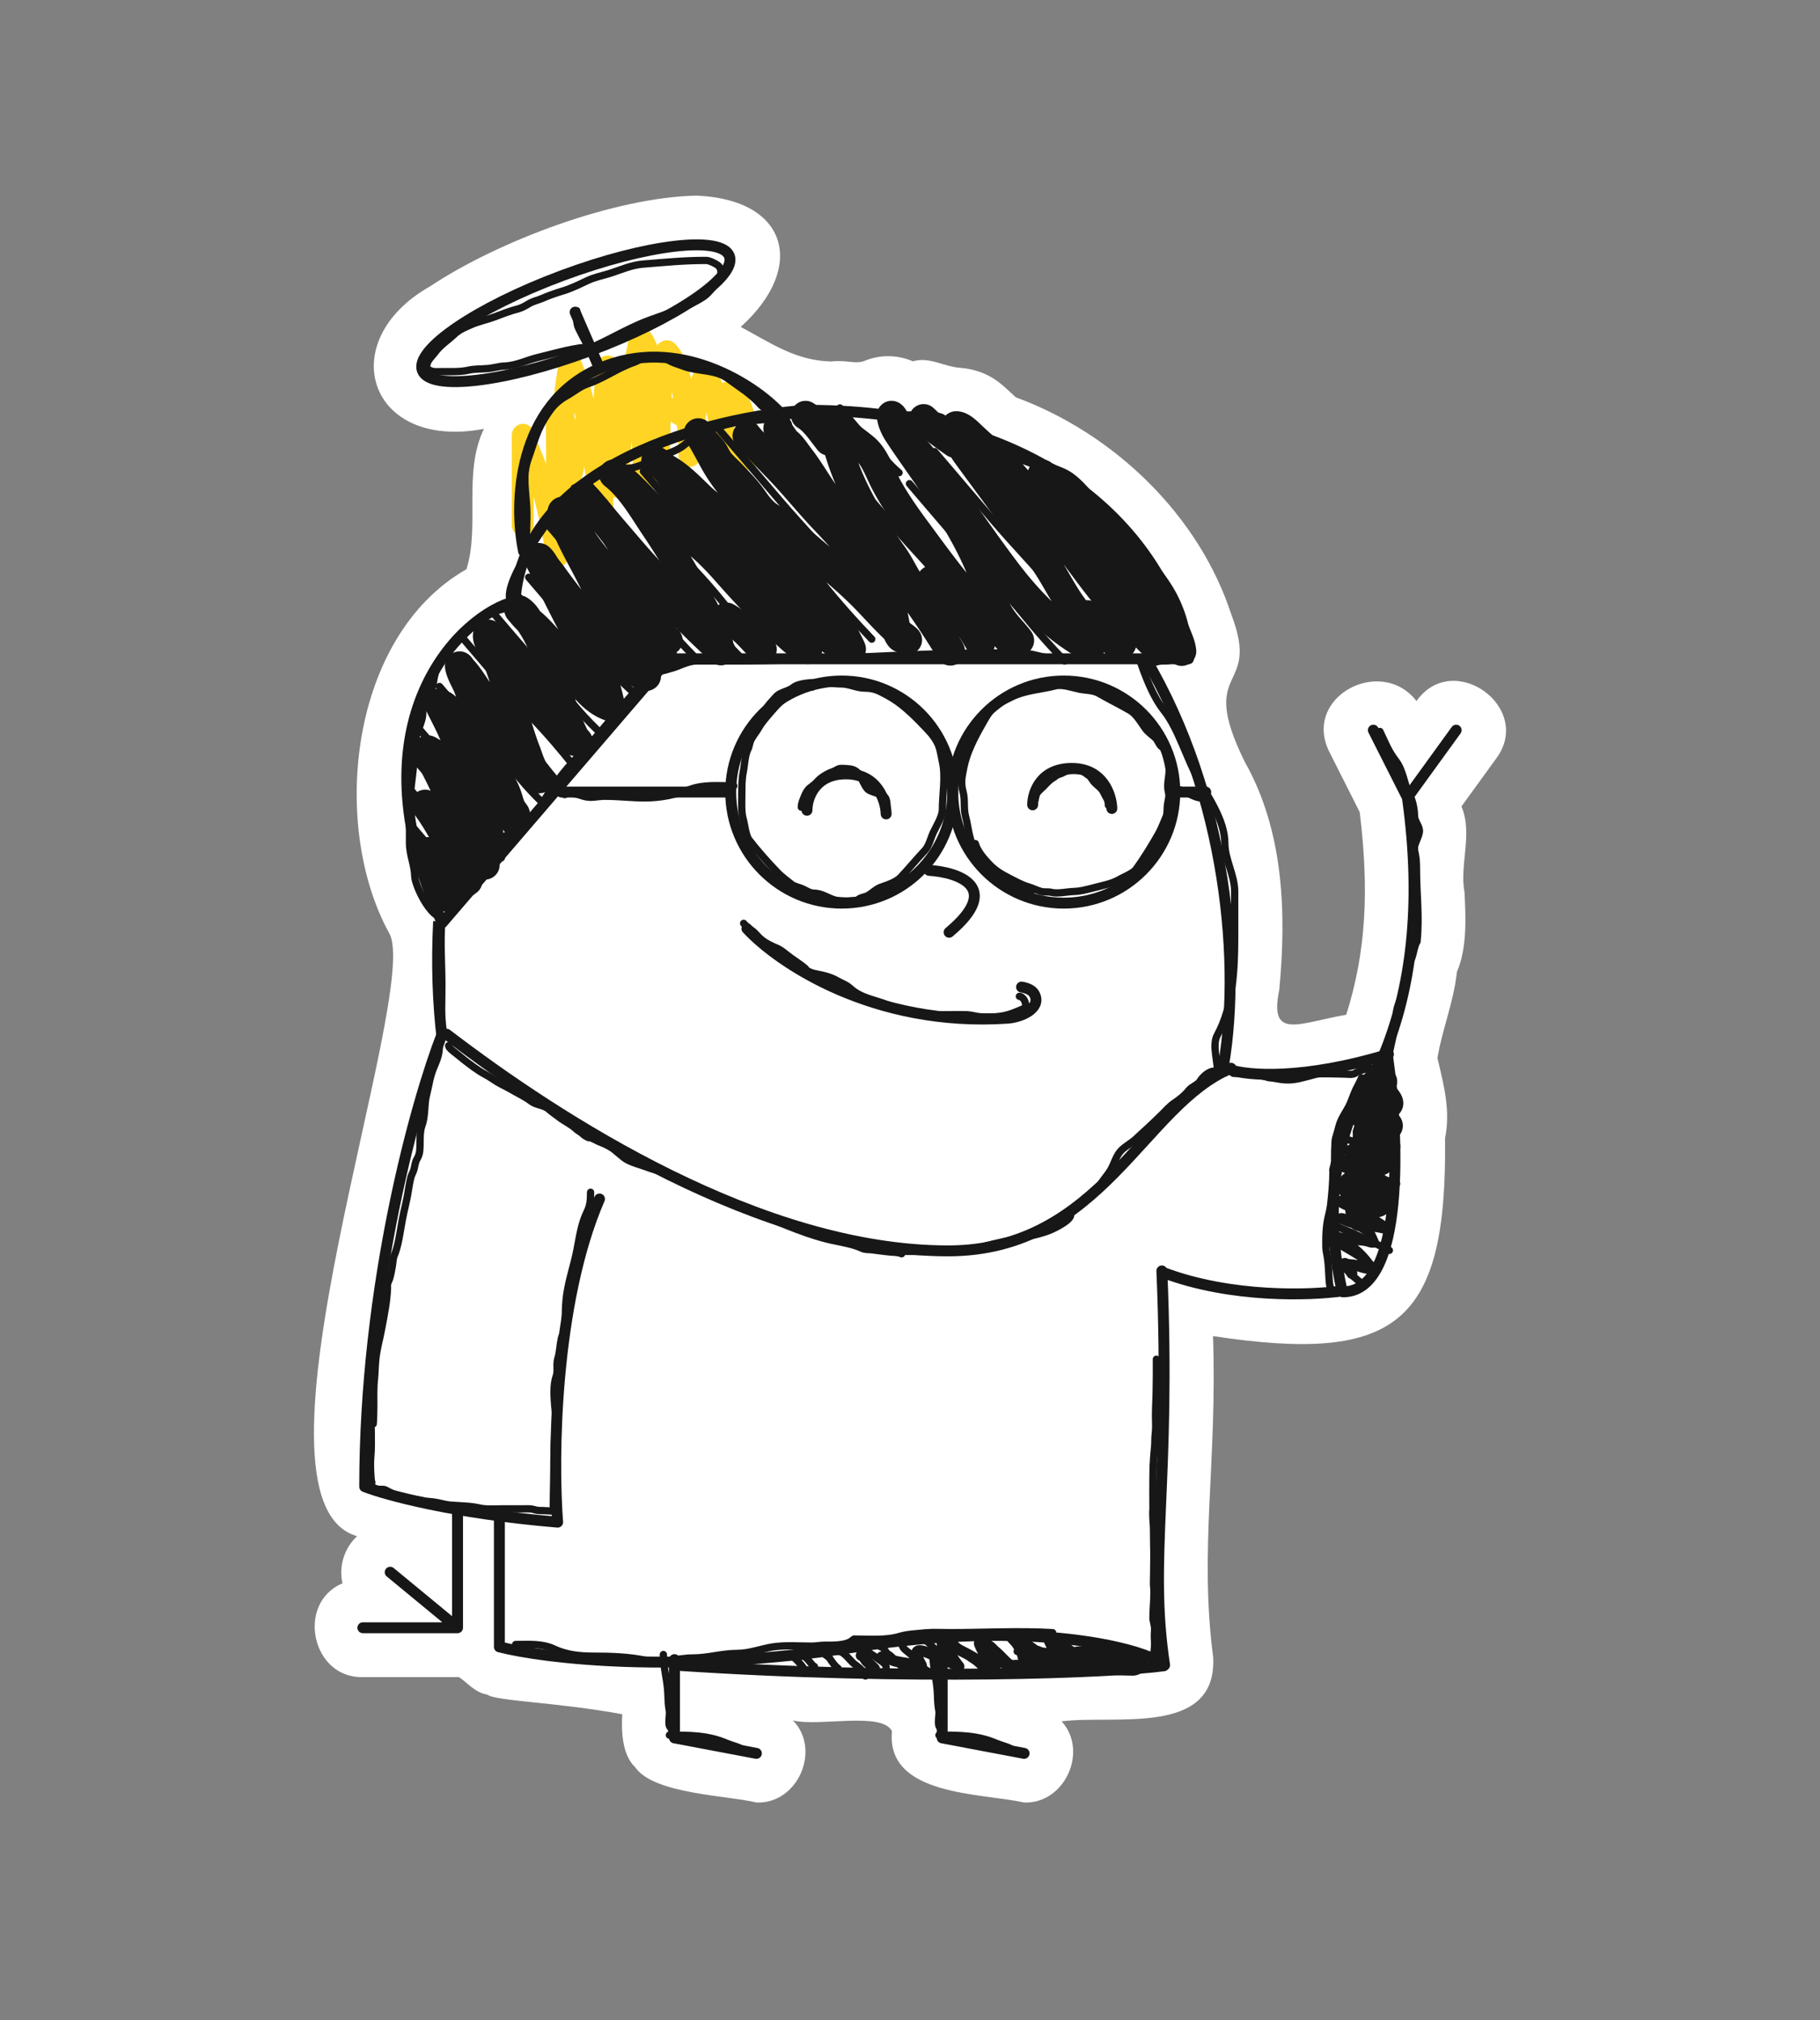 <svg width="400" height="444" fill="none" xmlns="http://www.w3.org/2000/svg"
  ><rect width="100%" height="100%" fill="#808080" stroke="none"/><path
    d="M225.076 396.2c-9.28-2.121-30.4-1.361-29.04-15.687-2.16-4.362-16.08-.92-21.76-2.361 6.24 6.403 1.12 18.368-8 18.048-6.32-1.561-22.64-1.841-26.68-7.763-2.92-2.762-3.04-8.044-2.84-11.646-14.28-2.641-27.88-2.881-29.68-4.322-2.64-.4-4.4-2.641-6.2-3.841h-21.08c-11.32.36-14.8-16.288-4.52-20.61-.88-3.721.4-7.763 3.2-10.364-27.52-7.844 14.4-120.215 7.04-132.581-12.88-23.41-8.92-65.149 17-79.956 3-9.484-.8-21.209 3.84-30.854-25.44 4.842-33.12-19.249-11.88-31.294 14.96-9.965 40.64-19.649 58.68-19.969 20.2.88 24.04 15.887 9.64 28.853 6.92 3.722 12.04 7.363 19.8 7.604 3.68-.4 5.4.68 7.48-.16 3.4-1.401 7.2-1.321 10.56.12 3.6-1.041 6.76 1.12 10.08 1.4 7.04.52 9.76 4.082 12.56 6.523 21.56 7.924 40.28 25.932 47.36 47.782 6.64 17.328-7.76 10.725 3 32.454 8.4 14.927 9.16 32.695 7.52 50.023-2.32 11.165 4.4 7.203 14.72 5.443 4.4-13.887 5.04-27.493 2.96-44.541l-6.64-13.166c-6.12-12.085 11.28-21.369 19.12-11.245 8.08-11.405 25.88 1.481 17.48 12.686l-7.6 10.485c2.56 6.043-.48 12.766.68 18.928.24 5.243.64 12.086-1.68 17.448-.72 6.723-3.24 12.646-4.28 18.929 1.48 6.123 2.88 11.645 1.68 17.608.44 40.658-10.4 49.662-51 43.5.96 27.812-3.08 46.861.04 70.632.84 17.488-21.56 12.565-33.32 14.046 5.96 6.523.72 18.168-8.24 17.848Z"
    fill="#fff"
  /><path
    d="M114.872 115.417V95.857c0-1.305.985 2.22 1.122 2.531 3.243 7.347 4.93 14.894 6.273 22.766.468 2.742.15-.369.15-1.498V97.984c0-2.266-.113-4.566 0-6.83.042-.85 1.633 1.51 1.676 1.588 1.383 2.49 1.977 5.757 1.977 8.596 0 2.024-.852 3.839-1.378 5.752-.563 2.05-.928 3.992-.928 6.126v1.482c0-2.684-.305-5.415-.404-8.102-.226-6.092.146-12.16.674-18.228.223-2.566.603-5.072 1.018-7.608.071-.439.072-1.377.449-.48 3.233 7.703 4.369 16.13 5.659 24.339.349 2.227.694 4.47.958 6.709.221 1.878.269.788.269-.494 0-9.062-.016-18.02.749-27.049a39.8 39.8 0 0 1 .269-2.486c.004-.026.11-.763.12-.75 1.207 1.61.739 5.533.748 7.37.031 5.987-.435 12.585 1.198 18.422.335 1.196.419.696.419-.345 0-5.268.602-10.447 1.497-15.636.825-4.777 1.932-9.488 2.935-14.228.285-1.35.331-2.558 1.227-.764 2.214 4.43 2.964 9.539 2.964 14.438 0 3.183.27 6.384.27 9.54 0 3.987.178-7.972.404-11.951.153-2.688.38-5.282.793-7.938.015-.095.237-2.654.689-2.202 1.658 1.659 2.393 4.64 2.964 6.8.963 3.637 1.424 7.225 1.677 10.963.101 1.488.21 2.942.21 4.433 0 1.744.05.174.149-.748.431-4.002 1.134-7.978 2.006-11.907.175-.785.386-3.536 1.198-4 1.724-.985 3.631 11.79 3.653 13.36.003.199-.106 1.956.06.959.4-2.404.541-4.817.688-7.25.032-.517-.332-3.564.659-3.564 2.064 0 3.078 3.7 3.563 5.137.909 2.692 1.228 5.425 1.228 8.253 0 .981.119 1.292-1.033 1.123-3.247-.475-6.018-3.134-8.384-5.197-2.69-2.345-5.441-4.467-8.638-6.08-1.794-.906-3.562-1.608-5.12-2.906-.493-.411-1.347-1.873-1.347-.63 0 6.079 1.617 12.137 1.617 18.213 0 5.274-.809-10.527-.809-15.801 0-2.421.014-4.785.255-7.19.12-1.198.015 1.02.015 1.304"
    stroke="#FFD424"
    stroke-width="4.8"
    stroke-linecap="round"
  /><path
    d="M97.156 227.323c-5.68 14.607-17 54.945-17 99.446 4.6 1.8 19.52 5.882 42.4 7.803-1.08-14.126-.72-48.142 9.2-71.032"
    stroke="#171717"
    stroke-width="2.4"
    stroke-linecap="round"
    stroke-linejoin="round"
  /><path
    d="M255.356 279.347c2 46.821-3 63.029.6 86.639-4.6-3.681-28.6-10.084-67.8-4.001-39.2 6.082-68.6 2.521-78.4 0v-29.614"
    stroke="#171717"
    stroke-width="2.4"
    stroke-linecap="round"
    stroke-linejoin="round"
  /><path
    d="M255.756 366.146c-10.68 1.481-55.2 3.362-107.6-.16M100.556 331.571v26.212m0 0h-20.8m20.8 0-14.8-12.206M270.356 235.127c3.72 1.281 15.92 2.361 34.8-3.401-6 5.722-16.44 24.171-10.2 52.023-6.88 1.001-24.32 1.601-39.2-4.002"
    stroke="#171717"
    stroke-width="2.4"
    stroke-linecap="round"
    stroke-linejoin="round"
  /><path
    d="m301.836 160.493 7.48 14.807m0 0 10.72-14.807m-10.72 14.807c3.36 24.051.64 42.579-5.2 56.626M304.956 232.126c2.48 17.288 3.96 51.823-9.8 51.823"
    stroke="#171717"
    stroke-width="2.4"
    stroke-linecap="round"
    stroke-linejoin="round"
  /><path
    d="M300.836 239.489h5c.2 0-.32.12-.36.16-1.72.84-3.32 1.841-5.32 1.841-.16 0-.68.08-.52.4.48.84 2.24 1.281 3.04 1.721.96.52 1.8 1.04 2.32 2.001.08.12.48.52.28.52-1.2.04-2.36 0-3.56 0-.96 0-1.96.08-2.88-.12-.16-.04-.68-.08-.68-.04a37.214 37.214 0 0 0 5.12 3.482c.12.08.96.48.96.68 0 .28-2.04.12-2.2.12-1.36 0-2.76.08-4-.48-.2-.08-.48-.2-.72-.2h.08c.52.12 1 .52 1.48.8 1.52.8 3.2 1.361 4.76 2.121.04.04 1.84 1.12 1.24 1.2-2.32.241-4.6-.04-6.88-.52-.52-.12-.96-.28-1.48-.28-.36 0 .72.28 1.04.44 1.8.761 3.6 1.561 5.44 2.241.48.16 1.24.32 1.64.681.48.48-.56.36-.88.36-2.04.16-4.2.12-6.24 0-.96-.08-3.88-.36-2.92-.36.32 0 .64.16.92.28.88.28 1.76.56 2.64.88 1.44.52 2.72 1.161 3.92 2.121.52.4 1.04.84 1.52 1.321.56.56-.8.32-1.08.32-2.16 0-4.32.08-6.44 0-.72-.04-2.8-.48-2.08-.36 1.84.28 3.8 1.32 5.52 1.961 1.44.52 3.4.92 4.52 2.081.28.28.4.32-.04.32h-5.4c-1.28 0-2.28-.04-3.4-.721-.08-.04-.72-.52-.4-.4 3.2 1.401 6.12 3.522 9.04 5.363.32.2.96.68.12.48-1.36-.32-2.76-.44-4.16-.681-1.32-.2-2.84-.48-4.08-1.04-.24-.12-.48-.28-.76-.32-.72-.16 1.2.32 1.28.36 1.48.52 2.92 1.201 4.16 2.161.44.32.64.96.88 1.401.08.12.56 1.24.56 1.24-.4.08-.88-.12-1.28-.24-1-.24-2.04-.28-3.08-.36-1.56-.12-3.24-.28-4.76-.72-.24-.08.72 0 .92.08 1.32.52 2.56 1.64 3.64 2.521 1.36 1.12 2.6 2.361 3.56 3.802.12.16.76.72.28.72-1.28 0-2.52-.68-3.8-.801-.56-.04-1.2-.08-1.72-.32-.28-.12.6.841.72 1.001.32.36.6.8.8 1.2M249.956 365.866c-.52-.44-1.04-.92-1.52-1.4-.32-.32-.76-.2-1.12-.36-.68-.321-.4.88-.4 1.36 0 1.001-1.24 0-1.6-.28-1.12-1-1.92-3.121-3.48-3.482-.6-.16-1.72-.36-1.72.401 0 .88.12 1.68.24 2.521.04.24.16.96-.04 1.2-.36.36-1.32.761-1.8.561-.68-.281-1.24-1.441-1.72-1.961-1.08-1.201-2.24-2.161-3.68-2.842-.64-.32-1.32-.64-2-.88-.36-.12-.64-.24-.36.28.72 1.361 1.16 2.841 1.88 4.242.16.36.32.72.52 1.04.28.481.12.281-.28.121-1.36-.561-2.84-.841-4.16-1.521-1.48-.761-3.04-1.841-4.16-3.082-.52-.56-1.08-1-1.6-1.56-.08-.08-.96-.961-.96-.921.04.481.96 1.281 1.28 1.681.68.92 1.24 1.881 1.52 3.001.12.521.32 1.121.32 1.681 0 .6-1.36.36-1.72.36-.68.04-1.6.16-2.24-.16-.84-.44-1.44-1.36-2-2.121-.68-.96-1.28-1.881-2.44-2.321-.48-.2-1.8-.92-1.4.04.32.841.76 1.561 1.16 2.361.36.721.96 1.121 1.48 1.721.32.36 1.4 1.161.36.881-2.24-.641-4.28-2.161-6.36-3.202-1.12-.56-2.2-1.2-3.32-1.841-1.36-.76.6 2.762.8 3.082.4.6.84 1.24 1.28 1.76.24.281-.64-.24-.72-.28-1.56-.84-3.24-1.36-4.84-2.121-.6-.28-3.96-1.961-3.68-.24.12.761.52 1.481.88 2.161.24.44.28.56-.32.4-1.72-.48-3.48-.6-5.2-1-.68-.16-1.52-.68-2.2-.68-.16 0-1.24-.28-.72-.28M192.196 366.787c-.52-.56-1.08-1.041-1.64-1.561-.44-.44-.68-1.16-1.28-1.361"
    stroke="#171717"
    stroke-width="2.4"
    stroke-linecap="round"
  /><path
    d="M303.876 237.728h-1c-.52 0 .24.681.32.841.28.72.44 1.48.88 2.161.24.32 1.44 1.6 1.08 1.92-1.16 1.161-2.88 2.121-4.44 2.602-.12.04-.88.2-.4.28 1.12.24 2.24.64 3.32 1.08.16.08 1.52.521 1.48.841-.08.4-2 .6-2.32.68-.52.12-1.76.16-2.16.56-.44.44 1.28 1.441 1.44 1.561.8.52 1.64 1 2.4 1.601.48.4-1.28.2-1.48.2h-2.16c-.32 0-.76-.08-1.08.04-.4.12 1.44 1.56 1.52 1.641.64.48 1.48.88 2.08 1.4.16.12-1.92 0-2.16-.04-.48-.08-2.24-.44-2.64 0-.76.841.92 2.761 1.4 3.282.72.8 1.64 1.48 2.28 2.361.2.28-.32.16-.44.16-.8-.04-1.56-.16-2.36-.28-.16-.04-2.52-.401-2.24.24.24.56 1.04 1 1.52 1.32a14 14 0 0 0 2.56 1.321c.24.12 2.36.72 1.2.88-1.04.16-2.08.12-3.16.12-.6 0-.48.361-.48.921 0 .68.16 1.32.2 2.001M248.996 365.106c-3.92 0-8.36-.52-12.28.04-1.32.2-2.64.2-4 .2-1.72 0-3.68.32-5.28-.48"
    stroke="#171717"
    stroke-width="6.4"
    stroke-linecap="round"
  /><path
    d="M173.196 363.585c1.24.16 3.36 2.801 3.92 3.922M176.316 364.025c1.12 0 1.8 1.841 2.68 2.281M180.476 362.545c.12.92 1.48 1.32 1.96 2.081.48.72 1.04 1.6 1.76 2.081M184.396 362.985c1.2.12 2.44 2.041 3.36 2.761.92.681 2.08 1.521 2.44 2.642M189.156 361.945c.08.44 1 .68 1.36.96.76.6 1.6 1.04 2.36 1.641.6.48 1.88 1.08 1.88 1.961M193.516 361.945c.76.08 1.08 1.28 1.64 1.6.64.36.96.761 1.44 1.281 1.12 1.2 2.4 2.001 3.52 3.121M198.276 361.544c.08.881 1.28 1.481 1.88 2.081.68.681 1.64 1.361 2.16 2.161.52.801 1.28 1.481 2.2 1.761M202.836 360.504c1.08 0 1.76 1.2 2.48 1.841.6.52 1.4 1.24 2.08 1.64.96.561 1.88 1.321 2.68 2.121M209.276 360.704c.68.76 1.56 1.721 2.48 2.241.72.4 1.12 1.36 1.88 1.761.64.36 1.32.96 1.8 1.44.24.24 1.16 1.001 1.08 1.001M214.036 359.463c1.16 0 2.32 1.241 3.2 1.881.92.641 1.92 1.401 2.72 2.201.96.961 1.84 2.001 3 2.561M222.316 359.463c1.28 0 2.04.921 3.12 1.481 1.2.64 2.44 1.561 3.4 2.561.44.44.8 1.001 1.24 1.441.32.32 1 .44 1.16.72M223.556 362.985c.92.12 1.92 1.321 2.6 1.881.64.52 1.2 1.281 1.96 1.641M230.836 359.864c1.52.16 2.16 1.6 3.32 2.241.72.4 1.36.92 2.08 1.32 1.32.76 2.08 2.601 3.52 3.082M238.476 361.304c.64.08 2.48 1.241 2.84 1.881.36.6.6 1.721 1.28 2.081M305.476 230.845c.56-2.601 1.28-5.482 1.44-8.164.12-2.321 2.04-4.802 2.16-7.243.08-1.2.48-3.241 1-4.362.64-1.32.64-2.921 1.36-4.162.56-5.442-.12-10.444-.12-15.767 0-1.36-.04-2.801-.44-4.082-.4-1.24 1.24-3.361 1.08-4.602-.12-1.08-1.08-2.001-1.08-3.241 0-1.121-.36-3.162-.92-4.162-1.4-2.521-1.4-5.563-3.28-7.964-1.6-2.081-2.32-4.122-3.4-6.323M294.316 278.307c1.4.16 2.4 1.76 3.48 2.561.6.44 1 1.08 1.8 1.08M293.156 273.024c.44 0 .76.28 1.12.52 1.52.921 3.08 1.801 4.56 2.722 1.04.64 3.16 1.8 3.52 3.161M292.996 268.902c1.4 1.161 3.56 1.721 5.2 2.562 2.36 1.2 4.8 2.12 7.16 3.361M292.996 264.3c2.44 0 4.84 1.921 6.88 3.082 1.6.92 3.28 1.76 4.96 2.521M293.836 260.018c2.48 0 5 .681 7.24 1.641M294.156 255.416c.76 0 1.48.2 2.2.44 1.84.641 3.76 1.241 5.52 2.121 1.16.561 2.24 1.241 3.44 1.681.56.2 1.12.28 1.64.52M295.156 250.334c.08-.36 7.84 2.441 9.04 2.641M296.956 246.372c1.28-.16 2.76.721 3.96 1.161 1.2.44 2.36 1 3.6 1.32M298.276 241.13c1.28 0 2.4.08 3.6.44 1.32.4 2.84.8 4.12 1.361M302.556 238.168h1.64M96.556 230.125c0 1.841-.68 3.201-1.36 4.882-.72 1.761-.96 3.762-1.44 5.602-.56 2.161-.24 4.643-1 6.724-.64 1.72-.32 3.921-.52 5.722-.08.6-.28 1.201-.6 1.721-.36.6-.48 1.521-.64 2.201-.16.64-.52 1.16-.68 1.761-.24.92-.4 1.921-.56 2.841-.32 2.241-.96 4.442-1.36 6.643-.48 2.561-.8 5.523-1.8 7.884-.24.6-.24 1.44-.36 2.121-.16.92-.32 1.8-.56 2.681-.12.48-.48 1-.52 1.48v-.16 1.041c-.12 2.841-.68 5.602-1.2 8.404-.44 2.481-1.2 4.962-1.4 7.483-.12 1.241-.12 2.521-.24 3.762-.24 2.121-.16 4.242-.16 6.403 0 .4-.08 3.801-.16 3.801s-.28-.36-.36-.16c-.16.36-.04 1.121-.04 1.521 0 2.001.08 4.002-.12 6.003-.2 1.761.24 7.003.24 5.282M82.156 327.369h2.08c.44 0 1.08.48 1.48.64.56.24 1.04.681 1.64.881 1.16.4 2.72.56 3.96.68.76.08 1.44.28 2.2.4.68.08 1.32.08 2 .2 1.08.16 2.2.52 3.28.64 2.2.201 4.44.161 6.56.641 1.56.36 3.28.2 4.92.2h4.48c.6 0 1.2-.04 1.8 0 .64.04 1.28.36 1.96.36 1.08 0 2.2.12 3.32.12M121.596 332.091c0-4.042.16-8.084.16-12.086 0-1.76.04-3.481.4-5.202.36-1.881-.08-3.842-.24-5.722-.16-2.001-.36-4.683.32-6.563.44-1.201-.04-2.642.36-3.882.44-1.441.44-2.882.76-4.362.24-1.001.88-1.961.88-3.002M124.236 291.273c0-2.602 0-5.123.48-7.684.52-3.001 1.52-5.883 2.08-8.844.56-2.801.92-5.723 2.2-8.324.72-1.4.8-2.761.8-4.362M271.076 235.927c1.88 0 3.68.08 5.56.441.52.08 1.04.24 1.56.32.28.04.48.2.76.2.6.04 1.2.12 1.8.24.8.16 1.52.24 2.36.24 1.64 0 3.16-.48 4.76-.88.76-.2 1.56-.481 2.36-.481h1.72c1.2 0 2.4.08 3.6.08.6 0 1.28.121 1.84 0 .24-.04.6-.28.84-.4.36-.2.84-.36 1.24-.52.56-.24 1.2-.16 1.72-.36"
    stroke="#171717"
    stroke-width="1.6"
    stroke-linecap="round"
  /><path
    d="M301.156 235.567c0 .841-1 1.241-1.56 1.761-.64.6-.72 1.281-1.2 1.961-.24.36-.48.64-.68 1.041-.24.44-.4.92-.6 1.4-.24.6-.44 1.161-.68 1.761-.2.48-.48.92-.64 1.401-.32 1.08-.6 2.201-1.08 3.201-.36.76-.52 1.441-.72 2.201-.24.88-.64 1.761-.64 2.721v1.681"
    stroke="#171717"
    stroke-width="1.6"
    stroke-linecap="round"
  /><path
    d="M299.236 236.928c-.28.64-.56 1.281-.92 1.921-.64 1.12-.96 2.321-1.48 3.521-.76 1.801-2.08 3.282-2.56 5.203-.2.76-.4 1.52-.64 2.281-.32.92-.24 2.041-.24 3.001 0 1.081.04 2.121-.2 3.202-.08.4-.28.84-.28 1.24M292.956 257.337c0 2.561-.24 5.082-.52 7.604-.16 1.28-.56 2.481-.76 3.721-.2 1.321-.28 2.682-.28 4.042 0 .921-.04 1.841.16 2.721.32 1.481.4 2.962.48 4.482.04.841.08 1.681.2 2.522.04.24.16.8.36.92M254.156 298.756v3.481c0 .961-.04 1.881-.04 2.842 0 2.041-.16 4.042-.16 6.082 0 .761.04 1.521.04 2.282 0 .68-.04 1.28-.12 1.96-.08.881-.04 1.761-.12 2.682-.08.92-.2 1.88-.24 2.801 0 .44-.04.84-.08 1.28-.04.761 0 1.521-.04 2.282-.04 2.241 0 4.482 0 6.723v.64c0 .16-.04.2-.04.36 0 .56 0 1.121.04 1.681l.12 2.001c.04 1.28 0 2.601.04 3.881.08 1.881 0 3.762 0 5.603 0 .84-.04 1.641-.04 2.441 0 .48 0 .921.08 1.361.04.48 0 1.28 0 1.761-.04 1.6-.2 3.201-.2 4.802 0 .36.12.68.16.96.04.2.2.921.2 1.121v.44c0 .28-.04.52-.04.8 0 .4-.04.841 0 1.241.04.4.04.76.04 1.2 0 .841-.16 1.601-.16 2.441 0 .401.04.841-.04 1.241M113.316 361.464c2.88 0 5.8-.28 8.48 1.001 2.68 1.24 5.56 1.56 8.48 1.56 3.88 0 8.04.121 11.84.961 3.24.72 6.84-.56 10.12-.56 3.32 0 6.44-1.001 9.76-1.001 2.72 0 5.28-1.04 7.92-1.44 2.76-.401 5.72-.161 8.48-.161.96 0 1.84-.2 2.8-.2 1.72 0 4.96.12 6.28-1.2M187.716 360.264c3.36 0 6.84.36 10.08-.601 1.76-.52 3.76-.56 5.56-.76 1.8-.16 3.64-.04 5.44-.04 7.48 0 15.08-.44 22.56 0"
    stroke="#171717"
    stroke-width="1.6"
    stroke-linecap="round"
  /><path
    d="M251.756 144.726c17.76 30.054 21.4 67.831 16.76 91.602m-172.12-33.816c-.48 9.405-.16 18.048.8 26.012"
    stroke="#171717"
    stroke-width="2.4"
  /><path
    d="M194.756 178.902c-.08-2.922-1.92-8.804-8.8-8.804-6.88 0-8.6 5.322-8.6 8.003M244.356 177.701c-.08-2.921-1.92-8.804-8.8-8.804-6.88 0-8.6 5.322-8.6 8.004"
    stroke="#171717"
    stroke-width="2.4"
    stroke-linecap="round"
    stroke-linejoin="round"
  /><path
    d="M184.996 198.51c13.476 0 24.4-10.929 24.4-24.411 0-13.482-10.924-24.411-24.4-24.411-13.476 0-24.4 10.929-24.4 24.411 0 13.482 10.924 24.411 24.4 24.411Z"
    stroke="#171717"
    stroke-width="2.4"
    stroke-linecap="round"
    stroke-linejoin="round"
  /><path
    d="M233.796 198.51c13.476 0 24.4-10.929 24.4-24.411 0-13.482-10.924-24.411-24.4-24.411-13.476 0-24.4 10.929-24.4 24.411 0 13.482 10.924 24.411 24.4 24.411ZM160.396 174.099h-37M264.996 174.099h-6.8M204.196 191.307c6.4.4 16.24 3.682 4.4 13.606M166.236 385.395l-18-3.401v-17.208M225.076 385.395l-18-3.401v-22.211"
    stroke="#171717"
    stroke-width="2.4"
    stroke-linecap="round"
    stroke-linejoin="round"
  /><path
    d="M261.196 144.806h-114.2l-49.8 58.026c-20.4-44.42 4.4-67.91 16-70.632 1.76-30.253 43.4-40.618 64-42.019 61.6 0 81.68 36.417 84 54.625Z"
    stroke="#171717"
    stroke-width="2.4"
    stroke-linejoin="round"
  /><path
    d="M115.076 121.195c-2.2-10.644-1.44-32.254 16.64-40.178 17.28-7.563 34.2 3.722 39.68 9.684"
    stroke="#171717"
    stroke-width="2.4"
    stroke-linecap="round"
    stroke-linejoin="round"
  /><path
    d="M129.632 77.103c18.634-6.94 32.365-16.26 30.669-20.817-1.696-4.557-18.176-2.625-36.809 4.315-18.634 6.94-32.365 16.26-30.67 20.817 1.697 4.557 18.177 2.625 36.81-4.315Z"
    stroke="#171717"
    stroke-width="2.4"
  /><path
    d="m126.396 68.612 5.36 12.365"
    stroke="#171717"
    stroke-width="2.4"
    stroke-linecap="round"
    stroke-linejoin="round"
  /><path
    d="M259.716 143.165c-.16-1.84-1.32-3.721-1.76-5.522-.4-1.601-1.08-3.402-1.8-4.882-1.32-2.762-3.36-5.443-5.32-7.764-1.12-1.32-2.32-2.561-3.52-3.842-1.52-1.64-2.72-3.561-4.2-5.242-1.76-2.001-3.76-3.722-5.52-5.682-1.2-1.321-2.36-2.682-3.88-3.722-1.16-.761-2.36-1.041-3.52-1.641-.36-.16-.8-.32-1.08-.6-.24-.24.52.36.72.6 2.24 2.241 4.2 4.762 6.2 7.203 3.84 4.722 7.56 9.525 11.4 14.247 2 2.481 3.92 4.602 5.2 7.603.88 2.081 1.64 4.242 2.12 6.443.12.48.96 2.241-.28 1.681-1.68-.76-3-2.601-4.4-3.802-5.72-4.882-10.16-11.405-14.68-17.368-5.04-6.683-9.76-13.766-15.84-19.609-1.96-1.88-4.08-3.601-6.04-5.482-.8-.76-2.16-2.161-3.32-2.201-.76-.04.32 2.481.48 2.921a13.33 13.33 0 0 0 1.92 3.562c3.48 4.802 7.08 9.564 10.52 14.446 2.52 3.602 5.36 7.044 7.68 10.805 1.64 2.642 3.04 5.403 4.88 7.924.96 1.321 1.76 2.641 2.24 4.202.28.88.32 2.481.92 3.201.28.32.28.761.6 1.081 1.12 1.12-1.48-.32-1.72-.44-6.76-4.042-12.16-9.805-16.88-16.088-5.6-7.403-10.68-15.167-16.36-22.49-2.12-2.681-4.44-5.002-6.24-7.923-.48-.8-1.04-1.561-1.52-2.362-.16-.28-.4-.96-.76-1.12-.16-.08.12 1.12.16 1.24.28.96.76 1.921 1.32 2.762 2.56 3.921 5.36 7.683 7.92 11.565 4.08 6.163 8.08 12.606 10.72 19.529 1.28 3.321 2.16 6.883 4.28 9.804 1.08 1.521 2.36 2.762 3.48 4.202.92 1.121-1.04-.48-1.32-.68-1.48-.921-3-1.841-4.28-3.001-6.36-5.603-11.48-12.886-16.52-19.689-2.96-4.002-5.84-8.044-7.96-12.566-1.04-2.241-2-4.562-4-6.163-1.64-1.32-3.4-2.561-5.04-3.882-.4-.32-.76-.64-1.16-.88-.2-.12-.92-.96-1.04-.96-.16 0 .28 1.08.28 1.08.68 2 1.16 4.042 1.8 6.083 1.56 5.082 3.8 9.644 6.52 14.206 1.56 2.561 3.08 5.283 4.88 7.724 1.48 2.001 2.56 4.322 3.88 6.443 2.36 3.801 5.2 7.083 7.2 11.125.48.96.76 2.041 1.28 2.921.16.24.32.48.44.76.44.841-1.04-1.6-1.56-2.401-4.2-6.683-8.92-13.246-14.08-19.208-3.04-3.522-6.56-6.603-9.72-10.005-2.92-3.201-4.84-7.083-7.48-10.525-.8-1-1.56-2.24-2.48-3.161-.4-.4-.76-.56-1.04-1.04-.2-.32-1.68-2.282-1.44-2.522M164.196 95.784c.44.72 1.12 1.28 1.72 1.88 1.72 1.722 3.4 3.522 5.12 5.283 3.56 3.682 6.76 7.724 10.32 11.445a186.53 186.53 0 0 1 7.04 7.844c1.44 1.681 3.04 3.201 4.36 4.962 1.84 2.441 2.64 4.842 3.48 7.724.48 1.6.48 3.761 1.56 5.122.28.32.96.4 1.36.56 1 .4-.84-.92-.96-1-2.88-2.441-5.4-5.363-8.04-8.084-3.84-3.922-8.2-7.443-12.36-11.005-1.84-1.601-3.68-3.161-5.44-4.802-1.24-1.161-2.8-1.681-4.08-2.761-1.24-1.081-2.04-2.201-2.96-3.522-1.32-1.841-2.96-3.521-4.52-5.162-.92-.961-1.92-1.801-2.76-2.882-.6-.8-.92-1.76-1.52-2.52-.84-1.041-1.92-2.042-2.64-3.162-.64-1-.44-.52.04.24 1.28 2.081 2.36 4.282 3.6 6.403 2.16 3.642 5.04 6.843 7.96 9.844 3.6 3.722 6.76 7.764 9.72 12.006 2.36 3.361 4.6 6.803 6.8 10.284.76 1.201 1.72 2.402 2.68 3.482.32.36 2.52 4.682 2.44 4.722-.2.08-.76-.08-.92-.12-2.4-.72-4.52-2.641-6.28-4.362-5.44-5.242-9.92-11.365-14.2-17.568-1.76-2.601-3.72-4.962-6.16-6.923-1.88-1.481-3.88-2.801-5.6-4.442-2.28-2.161-4.4-4.442-7.12-6.043-.88-.52-3.4-2.361-2.52-1.841 1.88 1.081 3.36 3.722 4.72 5.323 4.96 6.003 10.24 11.685 15.24 17.648 3.24 3.882 6.52 7.723 9.8 11.565 1.28 1.521 2.4 2.961 3.04 4.882.08.24.6 2.041.36 1.961-2.24-.96-4.32-3.081-6.04-4.722-4.04-3.882-7.92-8.044-11.64-12.245-2.72-3.122-5.52-5.883-8.88-8.324-3.12-2.241-6.2-4.362-8.96-7.083-2.12-2.121-4.04-4.362-6.56-5.963-.2-.12-.84-.4-.4-.04 3.8 3.001 6.4 7.683 9.08 11.645 3.68 5.483 7.04 11.245 10.2 17.048 1.96 3.561 2.2 4.722 3.68 8.524.36.92-1.44-.44-.8.36.2.28 1.84 1.561 1.08.88-9.8-8.924-14.28-14.606-22.6-24.851-1.6-1.961-3.04-4.042-4.84-5.843-.64-.64-1.28-1.24-1.8-1.961-.16-.2-.96-1.28-.84-1.24.92.6 1.64 1.641 2.36 2.441a71.883 71.883 0 0 1 4.8 6.243c3.24 4.682 5.96 9.564 7.92 14.927.8 2.201 1.56 4.402 2.4 6.603.28.76.52 1.16 1.2 1.6M145.716 144.926c0-1.16-.8-2.241-1.36-3.241-1.52-2.601-3.16-5.123-4.96-7.524-1.8-2.401-3.24-5.082-5.08-7.403-2.64-3.322-5.76-6.643-7.68-10.485-.6-1.24-1.08-2.321-2.08-3.321-1.32-1.321-1.24-.28-.64 1.44 1.48 4.202 3.88 8.164 5.88 12.126 1.8 3.521 3.56 7.083 5.64 10.445 2.04 3.321 4.6 6.362 6 10.044.16.4.64 1.161.64 1.601-.04.36-1.88-.72-2-.801-5.28-3.041-8.64-8.403-12.32-13.045-2.12-2.682-4.24-5.363-6.24-8.164-.64-.921-1.44-1.761-2-2.761-.48-.841-1.76-2.281-.72-.241 3.04 5.923 5.88 11.966 9.16 17.769 1.68 2.961 3.72 5.682 4.96 8.924.2.56 1.52 5.162 1.08 5.002-4.32-1.561-6.88-5.923-9.52-9.404-2.56-3.402-4.92-6.723-8.2-9.405-.8-.68-1.4-1.44-2.08-2.241-.36-.4-.04-.16.24.04.92.641 1.48 1.681 2.08 2.602 4.52 6.522 5.4 14.886 8.44 22.13.44 1.08.92 2.161 1.48 3.201.16.32.92.84.56.84-2.4 0-4.6-3.761-5.76-5.242-3-3.762-4.92-8.164-7.76-11.965-.8-1.041-1.84-2.081-2.88-2.842-.96-.68-1.56-1.48-2.16-2.441-.08-.12-1-1.36-1.2-1.16-.64.8 1.76 4.882 2.04 5.602 2.64 6.603 3.8 13.646 6.36 20.209.6 1.561 1.04 3.322 2.08 4.602 1.12 1.401 1.24 2.081-.28.201-2.56-3.162-4.8-6.603-7-10.005-1.28-2.001-2.28-4.122-3.8-6.003-1.84-2.281-3.16-4.962-5.2-7.083-.04-.08-.52-.84-.44-.44.24 1.601 1.52 3.481 2.04 5.002 2.28 6.323 4 12.806 6.48 19.049.6 1.48 1.44 2.921 1.96 4.402.4 1.16.64 2.561 1.48 3.521.08.12.36.481.32.481-1.68-.681-3-3.802-3.8-5.203-2.16-3.681-4.16-7.483-6.16-11.245-.64-1.2-1.28-2.401-2.36-3.241-1.6-1.321-2.16-3.882-4.16-4.522-.36-.12-.52-.401-.2.2 1.12 2.281 2.32 4.482 3.28 6.843 2.04 5.002 3.52 10.244 5.44 15.287.52 1.4 1.12 2.801 1.6 4.202.12.32.4.72.4 1.04 0 .8.24 1.521.48 2.281.08.24.64 1.361.2.921-3.24-3.242-5.28-7.484-7.28-11.566-1.04-2.161-1.68-4.482-3.2-6.363-.92-1.16-2.08-2-3.32-2.681-.6-.32-.16.48-.08.721 1.04 2.08 2.12 4.121 3.12 6.202 2.04 4.282 4.08 8.644 6.24 12.886.88 1.761 4.28 6.443 2.76 5.243-4.36-3.482-7.64-8.244-11.68-12.086-.28-.28-1.64-1.721-.92-.76 2.68 3.601 4.76 7.683 6.76 11.685.24.44 1.64 4.882 2.36 4.882.32 0-.6-.32-.88-.52-.8-.48-1.56-1.08-2.28-1.681-1.04-.88-1.92-2.041-3.04-2.801-.64-.44-1.44-.84-2.04-1.321-.12-.08-.56-.2-.52-.12.72 1.001 1.48 2.041 2.04 3.162.72 1.36 1.28 2.801 1.96 4.162.32.64.96 1.56.96 2.321 0 .44-1.64.24-1.48.24"
    stroke="#171717"
    stroke-width="6.4"
    stroke-linecap="round"
  /><path
    d="M215.476 141.485c-2.96-5.163-6.68-9.845-10.76-13.967M245.836 141.485c-.32-.36-.48-.801-.72-1.241"
    stroke="#171717"
    stroke-width="6.4"
    stroke-linecap="round"
  /><path
    d="M246.556 141.485c-2.84-1.681-5.04-4.322-7.6-6.363M167.516 142.725c-2.44-2.561-4.72-5.322-7.84-7.083M177.036 91.302c2.08 1.24 3.64 3.762 5.16 5.643M202.996 92.022c2.04 2.041 4.48 3.762 6.84 5.403"
    stroke="#171717"
    stroke-width="6.4"
    stroke-linecap="round"
  /><path
    d="M164.156 204.113c7.08 7.644 28 21.65 57.24 19.689 3.16-.2 7.36-2.201 6.04-5.082-.36-.841-1.24-1.481-2.92-1.761"
    stroke="#171717"
    stroke-width="2.4"
    stroke-linecap="round"
    stroke-linejoin="round"
  /><path
    d="M267.556 236.528c.32-2.761-1.32-6.643 0-9.044 3.48-6.363 3.8-14.487 3.8-21.61v-9.965c0-3.521-2.16-7.043-2.16-10.524 0-5.083-3.6-10.045-6-14.407-2.48-4.522-4.28-10.885-7.32-14.727-2.6-3.281-4.08-7.483-5.6-11.725m-153.16 57.906c-.4 4.602 0 9.365 0 13.967 0 3.641-.12 7.323-.08 10.965M194.916 178.501c0-1 .16-2.081-.24-3.001-.48-1.161-3.36-1.201-4.12-2.201-1.36-1.761-1.36-3.962-3.76-4.282-.64-.08-1.24-.12-1.92-.12-.72 0-1.2.52-1.84.72-1.2.4-2.68 1.321-3.44 2.201-.4.481-1.16 1.041-1.68 1.441-.52.44-.88 1.16-1.12 1.761-.32.84-.68 1.48-.68 2.401M243.596 176.981c0-.721-.12-1.161-.52-1.801-.36-.6-.56-1.241-1.04-1.801-.56-.64-1.36-1.08-1.84-1.841-.24-.32-.56-.88-.92-1.08-.6-.36-1.24-1.121-2-1.121-1.16 0-2.64-.12-3.68.521-.4.24-.92.32-1.36.56-.28.16-.52.44-.84.6-.8.44-1.56 1.361-2.2 2.001-.44.44-1 .84-1.32 1.401-.32.56-.24 1.16-.52 1.68"
    stroke="#171717"
    stroke-width="1.6"
    stroke-linecap="round"
  /><path
    d="M178.556 151.009c-1.72 0-3.48.92-5 1.801-1.56.88-2.72 2.041-3.88 3.401-.96 1.121-2.24 2.521-2.92 3.762-.52.92-1.2 1.681-1.68 2.601-.36.681-.36 1.481-.72 2.161-.64 1.241-.72 3.562-1 4.922-.32 1.601-.32 3.282-.32 4.923 0 1.76-.16 3.881.32 5.522.32 1.121.56 3.522 1.24 4.442 1.84 2.401 4.04 4.882 6.16 7.083.96 1.041 2.16 1.881 3.24 2.762.52.44 1.76.68 2.44 1 .72.32 1.56.921 2.36.921 1.8 0 3.08 1.04 4.72 1.52.64.2 4.72.4 5.12-.12.36-.44 1.56-.56 2.04-.84.96-.52 1.72-1.361 2.76-1.801 1.4-.52 3.4-1.081 4.52-2.241 1.8-1.921 3.44-3.922 5.28-5.883.96-1.04 1.28-2.641 1.88-3.962.68-1.44 2-3.481 2-5.082 0-3.401.76-7.083 0-10.485-.32-1.44-.48-3.041-1.2-4.322-.84-1.52-1.68-2.361-2.88-3.601-2.32-2.441-5.04-5.082-8-6.643-1.88-1.001-2.84-1.601-5-1.601-1.72 0-3.44-.92-5.12-.92-1.64 0-3.28-.32-5-.32-1.52 0-4.36.12-5.56 1.08-.8.64-1.88.88-2.8 1.321-.84.4-1.24 1.04-1.92 1.76-1.16 1.201-2.84 3.802-3.88 6.203M214.354 185.422c.483 1.677 1.81 3.198 3.017 4.484 1.247 1.326 2.615 2.184 4.224 3.003 1.288.663 2.977 1.599 4.345 1.989.965.273 1.891.78 2.896 1.053.765.195 1.489 0 2.253.195 1.328.351 3.5-.156 4.908-.195 1.569-.039 3.138-.507 4.707-.897 1.609-.429 3.66-.819 5.109-1.638.965-.585 3.138-1.404 3.821-2.301 1.77-2.417 3.46-5.186 4.948-7.799.684-1.209 1.167-2.574 1.73-3.861.282-.624.161-1.911.282-2.652.121-.819.442-1.755.241-2.535-.482-1.794.121-3.315.121-5.031 0-.663-.925-4.758-1.529-5.031-.523-.234-.965-1.404-1.327-1.833-.765-.819-1.77-1.365-2.414-2.3-.885-1.248-1.931-3.081-3.299-3.9-2.293-1.326-4.626-2.457-6.919-3.783-1.207-.702-2.816-.624-4.184-.897-1.528-.312-3.821-1.131-5.31-.741-3.178.819-6.798.975-9.816 2.535-1.287.663-2.735 1.248-3.741 2.223-1.207 1.17-1.73 2.223-2.574 3.705-1.65 2.885-3.38 6.2-4.023 9.515-.403 2.106-.724 3.198-.161 5.304.483 1.677.08 3.627.523 5.304.442 1.599.603 3.315 1.086 4.992.402 1.521 1.287 4.29 2.534 5.225.845.624 1.328 1.638 1.972 2.457.603.741 1.327.936 2.172 1.443 1.448.858 4.345 1.911 6.839 2.34M161.276 172.739c-3.24 0-6.56-.36-9.6.76-3.28 1.201-6.4 1.881-9.92 1.881-3 0-5.72-.36-8.84-.36-1.68 0-2.92.48-4.52.04-1.24-.36-3.2-1.121-4.28-.4M264.316 175.42c-2.32 0-3.96-2.001-6.24-2.001M145.796 363.665c0 3.002.92 5.843 1 8.844.04 1.281.08 2.361.32 3.602.12.76-.4 3.081.2 3.562.56.44.04 1.68.84 2.12 1.28.681 3 .881 4.4.961 2.2.12 4.44 1.361 6.6 1.361 1.8 0 3.12 1 4.76 1 1.88 0 .2.12-.44-.4-.92-.72-2.68-1.081-3.8-1.561-4.08-1.761-8.08-1.761-12.56-1.761M205.036 363.665c0 3.002.92 5.843 1 8.844.04 1.281.08 2.361.32 3.602.12.76-.4 3.081.2 3.562.56.44.04 1.68.84 2.12 1.28.681 3 .881 4.4.961 2.2.12 4.44 1.361 6.6 1.361 1.8 0 3.12 1 4.76 1 1.88 0 .2.12-.44-.4-.92-.72-2.68-1.081-3.8-1.561-4.08-1.761-8.08-1.761-12.56-1.761"
    stroke="#171717"
    stroke-width="1.6"
    stroke-linecap="round"
  /><path
    d="M113.476 133.481c-7.6 0-17.32 8.564-18.2 16.447-.28 2.361-2.36 4.042-2.36 6.763 0 2.322-1.76 4.683-1.76 7.044 0 5.082-1.16 9.764-1.16 14.686v6.763c0 2.842 1.08 4.723 1.16 7.484.08 2.161 4.24 11.005 7.32 8.604 4-3.122 6.68-8.844 8.96-13.166.96-1.801 3.08-4.122 4.84-5.163 1.8-1.04 5.24-3.561 6.32-5.402 2.36-4.002 5.24-8.044 8.64-11.445 3.76-3.762 6.68-7.724 10.12-11.566 3.56-3.961 4.4-6.322 9.8-7.523 1.96-.44 3.92-1.721 5.88-1.721h8.2c18.72 0 37.52-1.76 56.32-1.76h6.76c2.44 0 4.68 1.04 7.04 1.16 5.72.32 11.56 0 17.32 0 1.68 0 1.4.68 2.44 1.041 1.6.6 2.8-.441 4.32-.441 1.92 0 3.52-.2 3.52-2.361 0-1.48-1.88-4.962-2.8-6.002-1.56-1.721-2.48-4.843-3.52-6.924-2.08-4.162-2.84-9.484-5.72-13.206-2.4-3.081-6.24-6.643-9.64-8.644-4.04-2.401-8.04-5.642-12.56-6.963-1.88-.52-4.08-2.2-5.88-3.201-1.84-1.04-4.48-3.322-6.44-3.802-1.08-.24-4.2-1.48-5.12-2.24-1.16-.921-6.04-.721-7.48-.721-5.56 0-10.64-1.16-16.08-1.16-6.4 0-12.16 2.12-18.4 2.36-4.68.16-11.2 2.241-14.8 5.283-1.84 1.56-4.04 2-6.16 2.921-3 1.321-4.12 2.361-7.64 2.361-3.48 0-10.4 3.962-12.6 6.763-2.12 2.641-15.96 20.77-11.16 23.171"
    stroke="#171717"
    stroke-width="1.6"
    stroke-linecap="round"
  /><path
    d="m89.356 172.579 5.64 6.603c1.92 2.241 4.12 4.161 6.04 6.403 1.28 1.48 2.6 3.521 5.88 6.562M90.916 182.023c1.36 1.601 2.72 3.161 4.04 4.762 1.4 1.641 3.08 2.921 4.44 4.522.92 1.081 1.8 2.601 4.32 4.682M89.796 165.295c3.32 3.882 6.64 7.804 9.96 11.686 3.4 4.002 7.04 7.603 10.44 11.565M92.116 160.213c3.32 3.882 6.64 7.804 9.96 11.685 3.4 4.002 7.04 7.604 10.44 11.566M93.116 153.57c3.56 4.162 7.08 8.324 10.64 12.446 3.64 4.282 7.48 8.123 11.12 12.325M96.596 150.889c2.44 2.881 4.92 5.763 7.36 8.604 2.52 2.961 5.28 5.522 7.76 8.444 1.64 1.961 3.44 4.562 7.64 8.604M97.996 143.886c3.32 3.882 7.72 8.884 11.04 12.766 3.4 4.001 7.04 7.603 10.44 11.565.92 1.08 1.92 2.321 3.12 3.801M101.396 139.884c3.32 3.882 6.64 7.803 9.96 11.685 3.4 4.002 7.04 7.604 10.44 11.565 2.24 2.642 2 2.361 4.6 5.563M104.796 136.282c3.32 3.882 5.56 7.123 8.88 11.005 3.4 4.002 7.04 7.604 10.44 11.565 2.24 2.642-.04.441 5.48 6.043M108.196 134.481c2.48 2.922 4.96 5.843 7.48 8.724 2.56 3.002 5.36 5.603 7.88 8.564 1.68 1.961 3.52 4.602 7.76 8.724M113.316 130.4c2.24 2.601 4.48 5.242 6.72 7.843 2.28 2.681 4.84 5.002 7.12 7.684 1.52 1.761 3.12 4.162 7 7.843M116.196 126.878c2.48 2.921 5 5.843 7.48 8.804 2.56 3.001 5.64 5.402 8.2 8.364 1.68 1.961 3.32 4.842 7.96 8.644M117.116 119.275c2.88 3.361 5.76 6.723 8.6 10.084 2.96 3.442 6.12 6.523 9.04 9.925 1.92 2.281 4.08 5.282 8.92 10.124M119.836 114.672c2.84 3.322 5.64 6.603 8.48 9.925 2.92 3.401 6.04 6.403 8.92 9.764 1.92 2.241 4 5.203 8.8 9.965M122.956 110.631c3.2 3.761 6.4 7.483 9.6 11.245 3.28 3.841 6.8 7.283 10.04 11.085 2.16 2.521 4.6 5.882 9.92 11.285M126.196 107.269c3.6 4.202 7.2 8.444 10.8 12.646 3.68 4.322 7.84 8.043 11.52 12.325 2.44 2.842 5 6.763 11.28 12.606M129.396 106.469c3.6 4.242 7.2 8.444 10.84 12.685 3.72 4.362 7.64 8.284 11.28 12.566 2.44 2.841 5.2 6.603 11.2 12.726M132.996 102.867c3.88 4.562 7.76 9.124 11.64 13.646 4 4.682 8.32 8.804 12.24 13.446 2.64 3.082 5.52 7.164 12.08 13.687M141.396 103.587c3.88 4.562 7.76 9.085 11.64 13.647 4 4.682 8.2 8.924 12.12 13.526 2.64 3.081 5.6 7.083 12 13.726M143.716 98.465c4.32 5.082 8.64 10.125 12.96 15.207 4.44 5.202 9.08 9.964 13.48 15.127 2.92 3.441 6.28 7.883 13.36 15.287M151.796 94.864c4.32 5.082 8.64 10.124 12.96 15.206 4.44 5.203 9.08 9.965 13.48 15.127 2.92 3.442 6.28 7.884 13.36 15.287M157.396 93.663c4.68 5.442 9.32 10.925 14 16.367 4.8 5.603 9.76 10.765 14.48 16.328 3.16 3.681 6.8 8.484 14.4 16.487M164.196 92.062c4.92 5.763 9.84 11.525 14.72 17.248 5.04 5.923 10.24 11.365 15.24 17.208 3.32 3.882 7.16 8.924 15.16 17.408M185.796 103.267c3.76 4.402 7.52 8.844 11.32 13.246 3.88 4.522 7.96 8.644 11.8 13.126 2.56 3.002 5.44 6.883 11.68 13.326M174.596 90.061c.92 1.08 1.8 2.121 2.72 3.202.92 1.08 2.16 1.88 3.08 2.961.6.72 1.12 1.84 2.96 3.081M184.596 89.661c1.36 1.6 2.76 3.242 4.12 4.842 1.4 1.641 3.12 3.002 4.52 4.642.92 1.081 1.84 2.642 4.36 4.763M199.876 106.309c3.72 4.322 7.4 8.684 11.12 13.005 3.8 4.442 7.8 8.484 11.56 12.886 2.52 2.922 5.36 6.763 11.44 13.086M205.396 99.265c4.32 5.083 8.64 10.125 12.96 15.207 4.44 5.203 9.08 9.965 13.48 15.127 2.92 3.442 6.28 7.884 13.36 15.287M208.716 93.783c4.84 5.683 9.68 11.325 14.52 17.008 4.96 5.842 10.12 11.165 15.04 16.927 3.28 3.842 7.08 8.804 14.92 17.128M217.316 96.544c3.44 4.042 6.92 8.084 10.36 12.126 3.56 4.162 7.32 7.883 10.8 12.005 2.32 2.721 4.96 6.323 10.68 12.166M231.396 103.267c3.04 3.562 6.12 7.164 9.16 10.725 3.12 3.682 6.48 6.963 9.6 10.565 2.08 2.401 4.36 5.603 9.48 10.765"
    stroke="#171717"
    stroke-width="1.6"
    stroke-linecap="round"
  /><path
    d="M169.876 90.421c-.72-.6-2.04-.64-2.64-1.36-.92-1.08-2.16-2.121-3.28-3.002-1.32-.96-2.72-1.92-3.96-2.84-2.76-2.042-6.68-1.521-9.8-2.722-.92-.36-1.88-.6-2.76-1.04-.68-.32-1.52-.921-2.28-.961-.84-.04-1.6-.16-2.48-.12-1.36.04-2.12.84-3.36 1.28-3.6 1.241-6.76 3.602-10.28 4.763-1.64.56-3.16 1.88-4.72 2.72-1.56.881-2.96 2.242-3.96 3.643-2.2 3.121-3.12 6.923-4.4 10.444-1.12 3.082-.36 6.963-.2 10.245.16 3.402-.2 6.603-.04 10.005M126.756 68.291c.04 1.161-.16 2.722.36 3.762.44.88.8 1.641 1.28 2.521 1.12 2.041 2.8 3.762 2.92 6.243"
    stroke="#171717"
    stroke-width="1.6"
    stroke-linecap="round"
  /><path
    d="M130.396 76.175c-4.24.2-8 1.4-12.04 2.361-2.6.6-4.68 1.801-7.48 1.921-1.24.04-2.56.48-3.8.56-1.44.12-2.8.04-4.16.36-2.12.48-4.84.24-7.04.32-.76.04-2.04-.32-2.08-1.12-.04-1.28 1.08-2.12 1.88-3.201 1.08-1.481 2.72-2.522 4.12-3.842 1.16-1.08 2.12-1.44 3.64-2.121 1.6-.72 3.4-1.08 5.04-1.68 1.8-.681 3.64-1.401 5.52-1.882.72-.2 1.64-.72 2.28-1.12.88-.52 1.88-.72 2.84-1.12 1.36-.601 2.96-1.161 4.4-1.601 1.84-.52 3.88-1.521 5.56-2.322 1.6-.76 3.16-1.04 4.84-1.56 2.44-.76 4.8-1.881 7.44-2.081 4.56-.36 9.28-.84 13.92-.8.56 0 1.8.6 2.28.92.88.56.88 1.28.92 2.16.04 1.161-.72 1.522-1.4 2.362-.72.88-1.56 1.96-2.56 2.601-3.64 2.361-7.72 3.602-11.88 5.122-5.6 2.081-10.36 5.403-16.12 7.324M224.036 219c.56 0 1.2.8 1.28 1.36.04.28.24.561.2.841-.08.44-1.44.84-1.84 1.04-1.92.841-3.68 1.281-5.84 1.281-.92 0-1.88.04-2.8-.08-.84-.12-1.68-.36-2.52-.4-2.28-.08-4.56.04-6.84 0-3.68-.08-7.24-.801-10.64-2.201-2.8-1.121-5.88-1.481-8.16-3.602-.6-.56-1.28-.88-2.04-1.241-.44-.2-.88-.48-1.36-.72-.88-.44-1.84-.72-2.84-.96-1.04-.241-2.28-.361-3.2-.961-.12-.08-.52-.48-.52-.48M176.996 212.877c-.64-.56-1.4-1.081-2.08-1.561-.64-.44-1.28-.88-1.88-1.36-.72-.561-1.4-1.161-2.24-1.521-1.24-.52-2.44-1.081-3.48-1.921-.8-.64-1.32-1.521-2.16-2.041-.64-.4-1.2-.96-1.72-1.521"
    stroke="#171717"
    stroke-width="1.6"
    stroke-linecap="round"
  /><path
    d="M98.156 227.323c24.88 19.049 69.2 47.622 110.2 47.622 33.72 0 43-32.255 62.2-40.138"
    stroke="#171717"
    stroke-width="2.4"
    stroke-linecap="round"
    stroke-linejoin="round"
  /><path
    d="M266.756 235.447c-1.04 0-2.44 1.241-2.96 2.121-.56.921-1.84 1.241-2.52 2.081-.76 1.001-2 2.001-3.08 2.721-1.12.721-2.04 1.841-3 2.762-1.08 1.08-2.16 2.081-3.28 3.121-.68.64-1.36 1.201-2 1.841-1.08 1.08-2.44 1.721-3.48 2.761-1.12 1.121-1.52 2.841-2.28 4.202-.8 1.441-2.12 2.561-2.64 4.122M98.596 229.845c.04.52 1.04 1.2 1.4 1.52.6.481 1.24.961 1.84 1.481 1.44 1.121 3.08 2.401 4.72 3.282.92.48 1.76 1.08 2.64 1.64.96.601 2.04 1.041 3.04 1.641 1.48.88 3.12 1.601 4.48 2.641 1.12.881 2.8.801 3.88 1.761.76.68 1.64 1.241 2.4 1.841 1.16.88 2.6 1.521 3.64 2.521.4.4.96.6 1.36 1 .36.361.88.681 1.36.881M129.396 250.014c.84.08 1.72.76 2.52 1.04 1.04.401 2.24.961 3.12 1.681.72.56 1.36 1.161 2.08 1.721 1.36 1.04 3.44 1.481 5.04 2.081 2.12.84 4.4 1.12 6.48 2.121 1.88.92 3.76 1.801 5.64 2.761 4.04 2.041 8.28 3.762 12.48 5.443 5.64 2.241 11.12 4.802 17.08 5.962 1.84.36 4 .801 5.72 1.601.64.28 1.4.2 2.08.28 1.28.16 2.6.36 3.88.48.84.08 1.88.04 2.64.401M197.236 275.065h11.12c2.12 0 4.08.12 6.08-.56 3.28-1.081 6.72-1.681 10.08-2.441 2.76-.6 5.2-1.001 7.72-2.361.76-.4 3.08-1.681 3.08-2.641"
    stroke="#171717"
    stroke-width="1.6"
    stroke-linecap="round"
  /></svg
>
